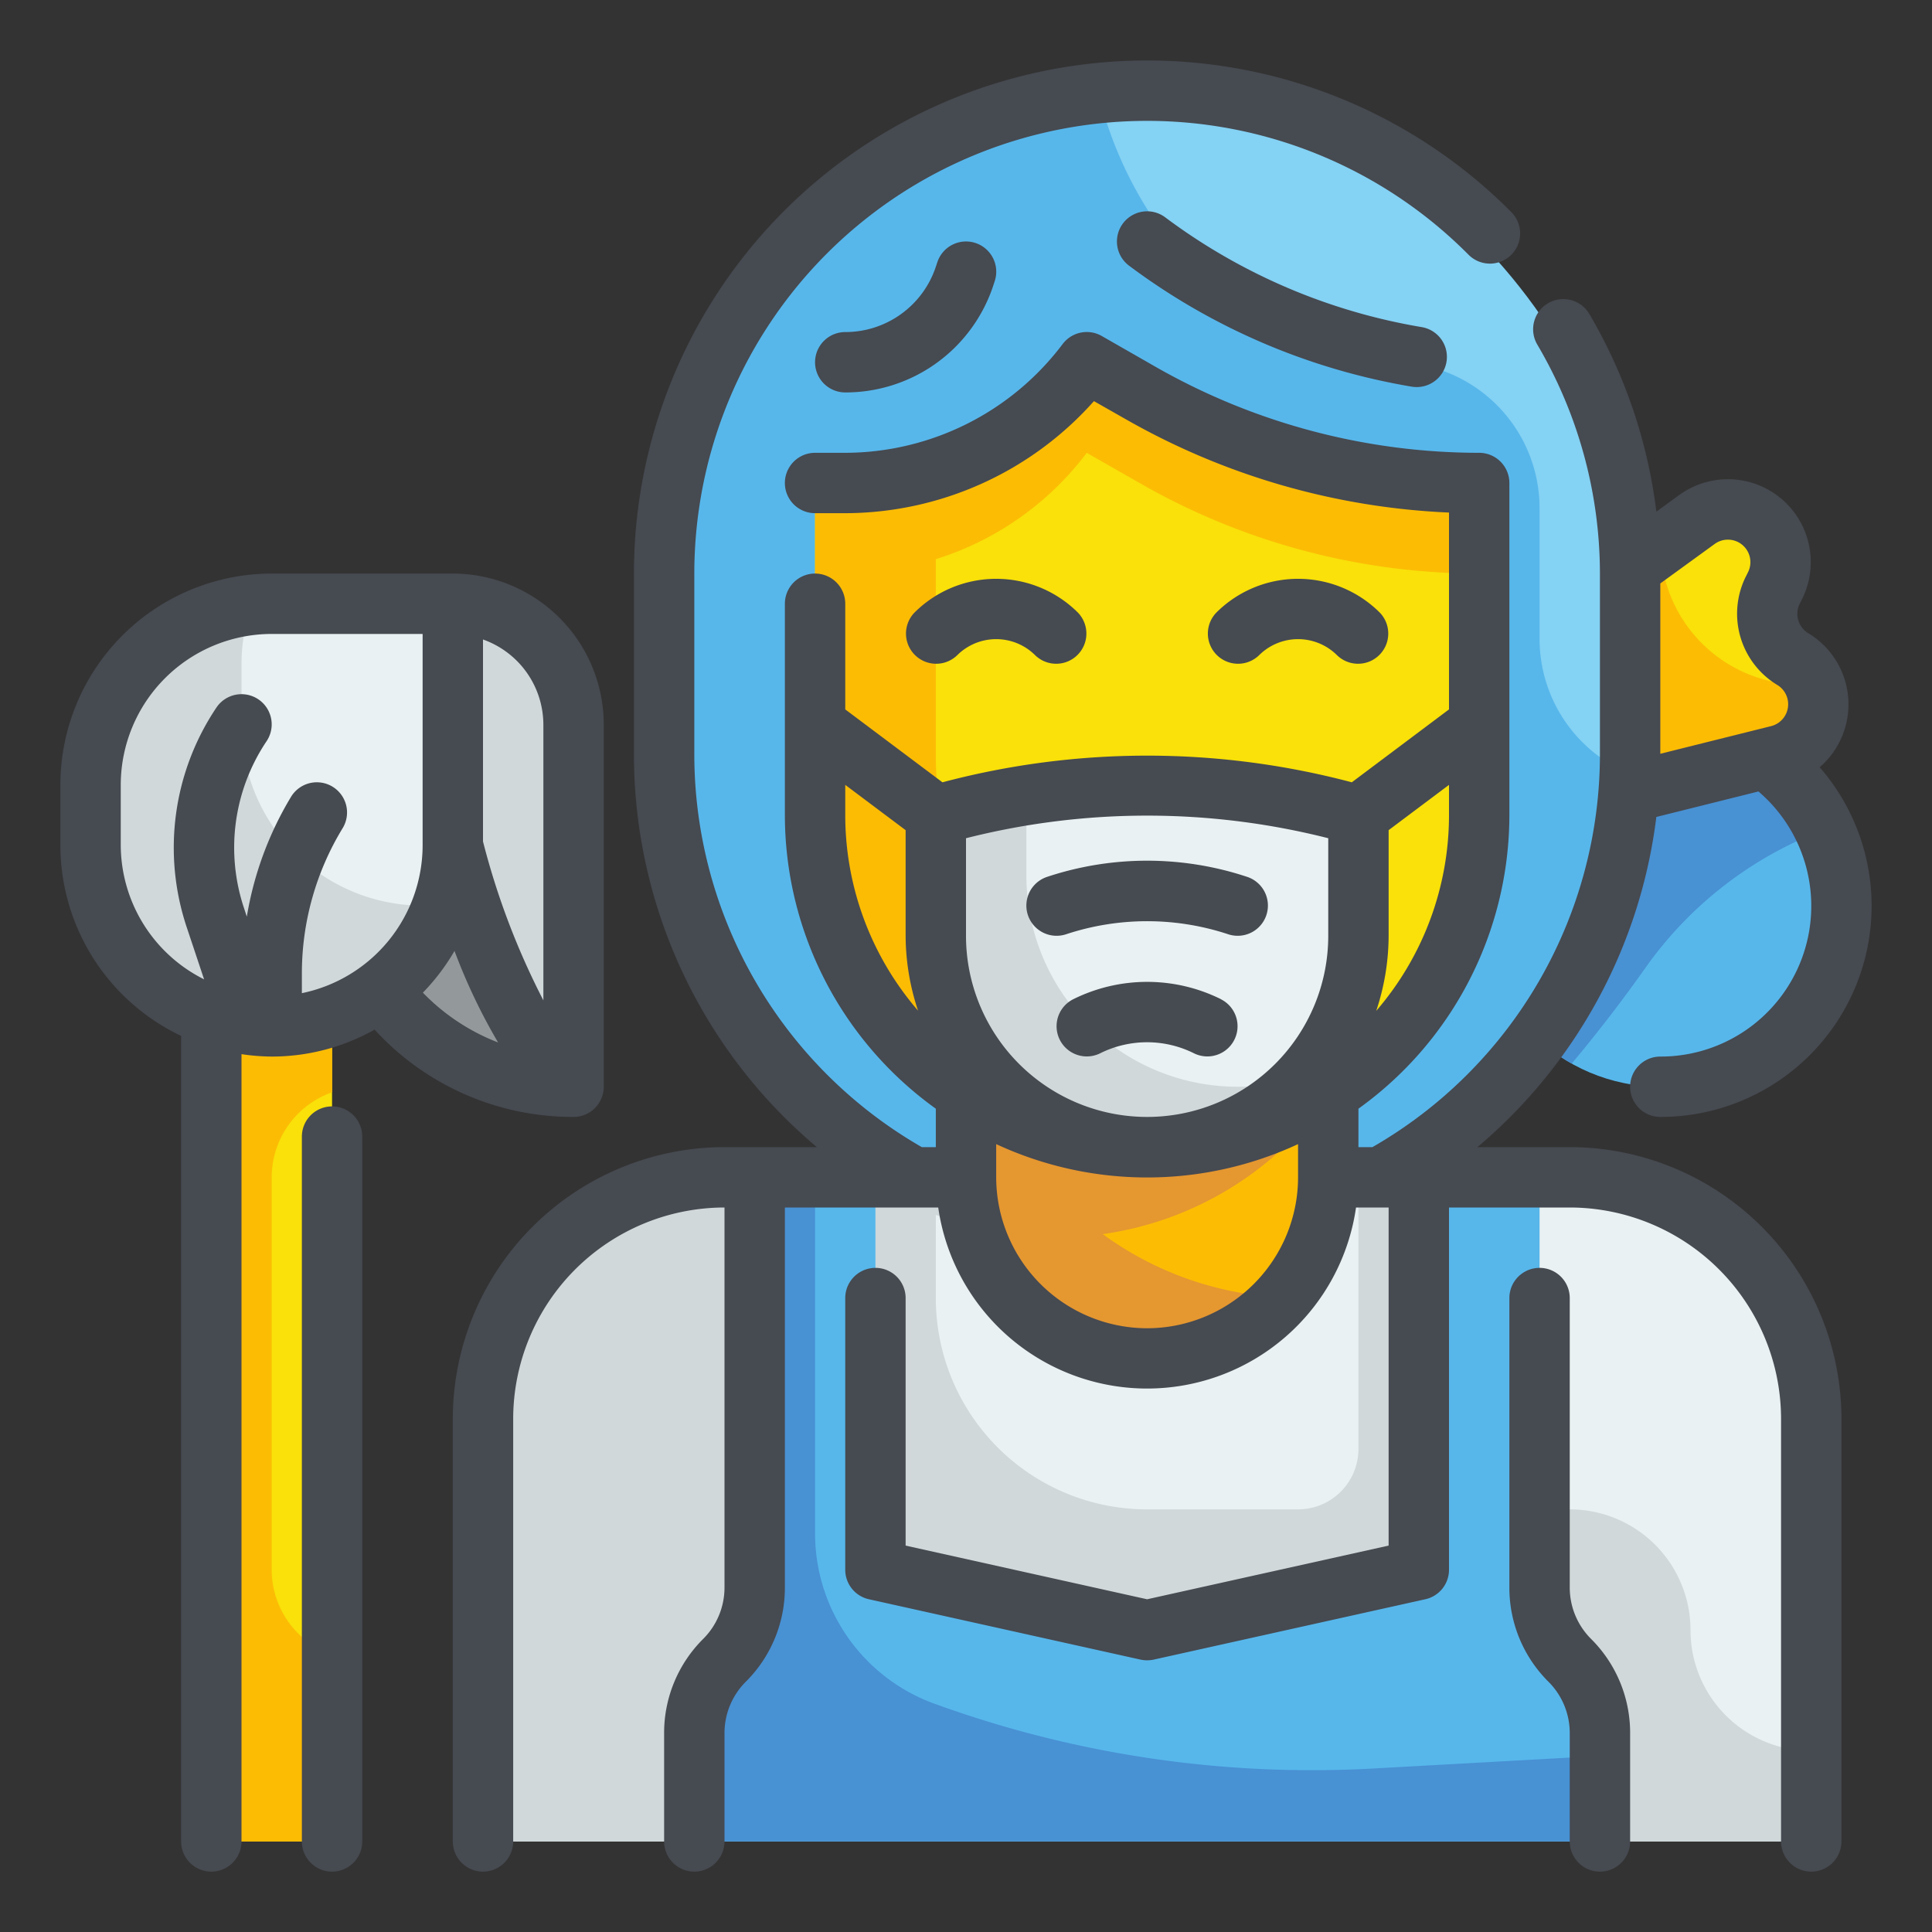 <svg height="512" viewBox="0 0 64 64" width="512" xmlns="http://www.w3.org/2000/svg"><rect x="0" y="0" width="64" height="64" fill="#333333" stroke="none"/><g id="Fill_Outline" data-name="Fill Outline"><g id="Color"><g><g><circle cx="55" cy="30" fill="#57b7eb" r="6"/><path d="m60.439 27.48a6 6 0 1 0 -8.373 7.751c.917-1.093 1.738-2.176 2.426-3.149a12.75 12.75 0 0 1 5.947-4.602z" fill="#4891d3"/><path d="m58.911 25.022-7.911 1.978v-6l5.21-3.789a1.745 1.745 0 0 1 2.59 2.189l-.075.151a1.746 1.746 0 0 0 .663 2.278 1.745 1.745 0 0 1 -.477 3.193z" fill="#f9e109"/><path d="m55.005 18.087-4.005 2.913v6l7.911-1.978a1.744 1.744 0 0 0 1.189-2.361 4.68 4.68 0 0 1 -5.095-4.574z" fill="#fcbc04"/><rect fill="#84d2f4" height="38" rx="16" width="32" x="22" y="3"/><path d="m51 21.164v-4.328a4.836 4.836 0 0 0 -4.836-4.836 8.55 8.55 0 0 1 -5.564-2.059l-.044-.041a13.035 13.035 0 0 1 -4.174-6.823 16 16 0 0 0 -14.382 15.923v6a15.99 15.99 0 0 0 31.968.625 4.836 4.836 0 0 1 -2.968-4.461z" fill="#57b7eb"/><path d="m24 39h28a8 8 0 0 1 8 8v14a0 0 0 0 1 0 0h-44a0 0 0 0 1 0 0v-14a8 8 0 0 1 8-8z" fill="#e9f1f2"/><path d="m56 54a4 4 0 0 0 -4-4h-4v-11h-3v9a2 2 0 0 1 -2 2h-5a7 7 0 0 1 -7-7v-4h-7a8 8 0 0 0 -8 8v14h44v-3a4 4 0 0 1 -4-4z" fill="#d0d8da"/><path d="m35 41a10.944 10.944 0 0 0 6.313-2h-12.626a10.944 10.944 0 0 0 6.313 2z" fill="#d0d8da"/><path d="m32 30h12a0 0 0 0 1 0 0v9a6 6 0 0 1 -6 6 6 6 0 0 1 -6-6v-9a0 0 0 0 1 0 0z" fill="#fcbc04"/><path d="m51 52.586v-13.586h-4v13l-9 2-9-2v-13h-4v13.586a3.415 3.415 0 0 1 -1 2.414 3.415 3.415 0 0 0 -1 2.414v3.586h30v-3.586a3.415 3.415 0 0 0 -1-2.414 3.415 3.415 0 0 1 -1-2.414z" fill="#57b7eb"/><path d="m36.529 40.882a11 11 0 0 0 7.471-4.576v-6.306h-12v9a5.994 5.994 0 0 0 10.482 3.979 10.948 10.948 0 0 1 -5.953-2.097z" fill="#e59730"/><path d="m38 38a11 11 0 0 1 -11-11v-11h1a10 10 0 0 0 8-4l1.791 1.023a22.587 22.587 0 0 0 11.209 2.977v11a11 11 0 0 1 -11 11z" fill="#f9e109"/><path d="m37.791 13.023-1.791-1.023a10 10 0 0 1 -8 4h-1v11a10.991 10.991 0 0 0 17.808 8.63 10.981 10.981 0 0 1 -13.808-10.63v-6.477a9.982 9.982 0 0 0 5-3.523l1.791 1.023a22.587 22.587 0 0 0 11.209 2.977v-3a22.587 22.587 0 0 1 -11.209-2.977z" fill="#fcbc04"/><path d="m38 38a7 7 0 0 1 -7-7v-4a25.484 25.484 0 0 1 14 0v4a7 7 0 0 1 -7 7z" fill="#e9f1f2"/><path d="m41 36a7 7 0 0 1 -7-7v-2.652a25.469 25.469 0 0 0 -3 .652v4a6.993 6.993 0 0 0 12.244 4.626 6.972 6.972 0 0 1 -2.244.374z" fill="#d0d8da"/><path d="m45.491 58.584a36.61 36.61 0 0 1 -14.541-2.148 6 6 0 0 1 -3.95-5.636v-11.8h-2v13.586a3.415 3.415 0 0 1 -1 2.414 3.415 3.415 0 0 0 -1 2.414v3.586h30v-2.833z" fill="#4891d3"/></g><g><path d="m7 32h4v29h-4z" fill="#f9e109"/><path d="m9 52v-13a2.99 2.99 0 0 1 2-2.816v-4.184h-4v29h4v-6.184a2.99 2.99 0 0 1 -2-2.816z" fill="#fcbc04"/><path d="m11 20h4a4 4 0 0 1 4 4v12a0 0 0 0 1 0 0 8 8 0 0 1 -8-8v-8a0 0 0 0 1 0 0z" fill="#d0d8da"/><path d="m15 28v-8h-4v8a8 8 0 0 0 8 8c-2.518-1.889-4-8-4-8z" fill="#93999a"/><path d="m9 20h6a0 0 0 0 1 0 0v8a6 6 0 0 1 -6 6 6 6 0 0 1 -6-6v-2a6 6 0 0 1 6-6z" fill="#e9f1f2"/><path d="m14 30a6 6 0 0 1 -6-6v-2a5.976 5.976 0 0 1 .334-1.961 6 6 0 0 0 -5.334 5.961v2a6 6 0 0 0 11.666 1.961 6.107 6.107 0 0 1 -.666.039z" fill="#d0d8da"/></g></g></g><g id="Outline_copy" data-name="Outline copy"><g fill="#464a51"><g><path d="m52 38h-3.059a17.019 17.019 0 0 0 5.927-10.937l3.383-.845a4.988 4.988 0 0 1 -3.251 8.782 1 1 0 0 0 0 2 6.991 6.991 0 0 0 5.279-11.584 2.752 2.752 0 0 0 -.378-4.441.75.75 0 0 1 -.283-.975l.075-.15a2.745 2.745 0 0 0 -4.07-3.449l-.754.548a17.032 17.032 0 0 0 -2.22-6.548 1 1 0 1 0 -1.724 1.014 14.973 14.973 0 0 1 2.075 7.585v6a15.013 15.013 0 0 1 -7.536 13h-.464v-1.273a11.981 11.981 0 0 0 5-9.727v-11a1 1 0 0 0 -1-1 21.626 21.626 0 0 1 -10.713-2.845l-1.787-1.023a1 1 0 0 0 -1.3.267 9.043 9.043 0 0 1 -7.2 3.601h-1a1 1 0 0 0 0 2h1a11.06 11.06 0 0 0 8.238-3.712l1.056.6a23.656 23.656 0 0 0 10.706 3.091v6.521l-3.22 2.415a26.457 26.457 0 0 0 -13.56 0l-3.22-2.415v-3.5a1 1 0 0 0 -2 0v7a11.981 11.981 0 0 0 5 9.727v1.273h-.464a15.015 15.015 0 0 1 -7.536-13v-6a15 15 0 0 1 25.646-10.563 1 1 0 0 0 1.42-1.409 17 17 0 0 0 -29.066 11.972v6a17.009 17.009 0 0 0 6.059 13h-3.059a9.01 9.01 0 0 0 -9 9v14a1 1 0 0 0 2 0v-14a7.008 7.008 0 0 1 7-7v12.586a2.4 2.4 0 0 1 -.708 1.707 4.387 4.387 0 0 0 -1.292 3.121v3.586a1 1 0 0 0 2 0v-3.586a2.4 2.4 0 0 1 .708-1.707 4.387 4.387 0 0 0 1.292-3.121v-12.586h5.08a6.991 6.991 0 0 0 13.84 0h1.08v11.2l-8 1.778-8-1.778v-8.2a1 1 0 0 0 -2 0v9a1 1 0 0 0 .783.977l9 2a1.035 1.035 0 0 0 .434 0l9-2a1 1 0 0 0 .783-.977v-12h4a7.008 7.008 0 0 1 7 7v14a1 1 0 0 0 2 0v-14a9.01 9.01 0 0 0 -9-9zm4.8-19.98a.745.745 0 0 1 1.105.936l-.075.15a2.758 2.758 0 0 0 1.043 3.583.747.747 0 0 1 -.2 1.364l-3.673.917v-5.643zm-8.8 8.98a9.929 9.929 0 0 1 -2.411 6.487 7.907 7.907 0 0 0 .411-2.487v-3.5l2-1.5zm-16 .767a24.422 24.422 0 0 1 12 0v3.233a6 6 0 0 1 -12 0zm-4-.767v-1l2 1.5v3.5a7.892 7.892 0 0 0 .412 2.48 9.913 9.913 0 0 1 -2.412-6.48zm10 17a5.006 5.006 0 0 1 -5-5v-1.1a11.865 11.865 0 0 0 10 0v1.1a5.006 5.006 0 0 1 -5 5z"/><path d="m41.707 21.707a1.831 1.831 0 0 1 2.586 0 1 1 0 0 0 1.414-1.414 3.834 3.834 0 0 0 -5.414 0 1 1 0 0 0 1.414 1.414z"/><path d="m31.707 21.707a1.831 1.831 0 0 1 2.586 0 1 1 0 0 0 1.414-1.414 3.834 3.834 0 0 0 -5.414 0 1 1 0 0 0 1.414 1.414z"/><path d="m52 52.586v-9.586a1 1 0 0 0 -2 0v9.586a4.387 4.387 0 0 0 1.292 3.121 2.4 2.4 0 0 1 .708 1.707v3.586a1 1 0 0 0 2 0v-3.586a4.387 4.387 0 0 0 -1.292-3.121 2.4 2.4 0 0 1 -.708-1.707z"/><path d="m38.6 7.2a1 1 0 1 0 -1.2 1.6 21.615 21.615 0 0 0 9.368 4.009 1.028 1.028 0 0 0 .165.013 1 1 0 0 0 .164-1.986 19.6 19.6 0 0 1 -8.497-3.636z"/><path d="m31.051 8.685-.051.153a3.159 3.159 0 0 1 -3 2.162 1 1 0 0 0 0 2 5.155 5.155 0 0 0 4.9-3.53l.051-.155a1 1 0 1 0 -1.9-.63z"/><path d="m35.317 30.948a8.551 8.551 0 0 1 5.367 0 1 1 0 1 0 .632-1.9 10.518 10.518 0 0 0 -6.631 0 1 1 0 1 0 .632 1.9z"/><path d="m40.447 33.1a5.5 5.5 0 0 0 -4.893 0 1 1 0 1 0 .894 1.79 3.482 3.482 0 0 1 3.1 0 1 1 0 1 0 .894-1.79z"/></g><g><path d="m15 19h-6a7.008 7.008 0 0 0 -7 7v2a7 7 0 0 0 4 6.315v26.685a1 1 0 0 0 2 0v-26.08a7.026 7.026 0 0 0 1 .08 6.95 6.95 0 0 0 3.409-.892 8.9 8.9 0 0 0 6.591 2.892 1 1 0 0 0 1-1v-12a5.006 5.006 0 0 0 -5-5zm3 5v9.138a24.856 24.856 0 0 1 -2-5.263v-6.691a3 3 0 0 1 2 2.816zm-1.5 10.533a6.931 6.931 0 0 1 -2.492-1.65 6.994 6.994 0 0 0 1.048-1.383 19.356 19.356 0 0 0 1.444 3.033zm-12.5-6.533v-2a5.006 5.006 0 0 1 5-5h5v7a5.009 5.009 0 0 1 -4 4.9v-.657a9.239 9.239 0 0 1 1.35-4.808 1 1 0 1 0 -1.708-1.041 11.241 11.241 0 0 0 -1.466 3.973l-.087-.267a6.326 6.326 0 0 1 .743-5.549 1 1 0 0 0 -1.664-1.11 8.324 8.324 0 0 0 -.977 7.292l.57 1.709a4.987 4.987 0 0 1 -2.761-4.442z"/><path d="m11 36.651a1 1 0 0 0 -1 1v23.349a1 1 0 0 0 2 0v-23.349a1 1 0 0 0 -1-1z"/></g></g></g></g></svg>